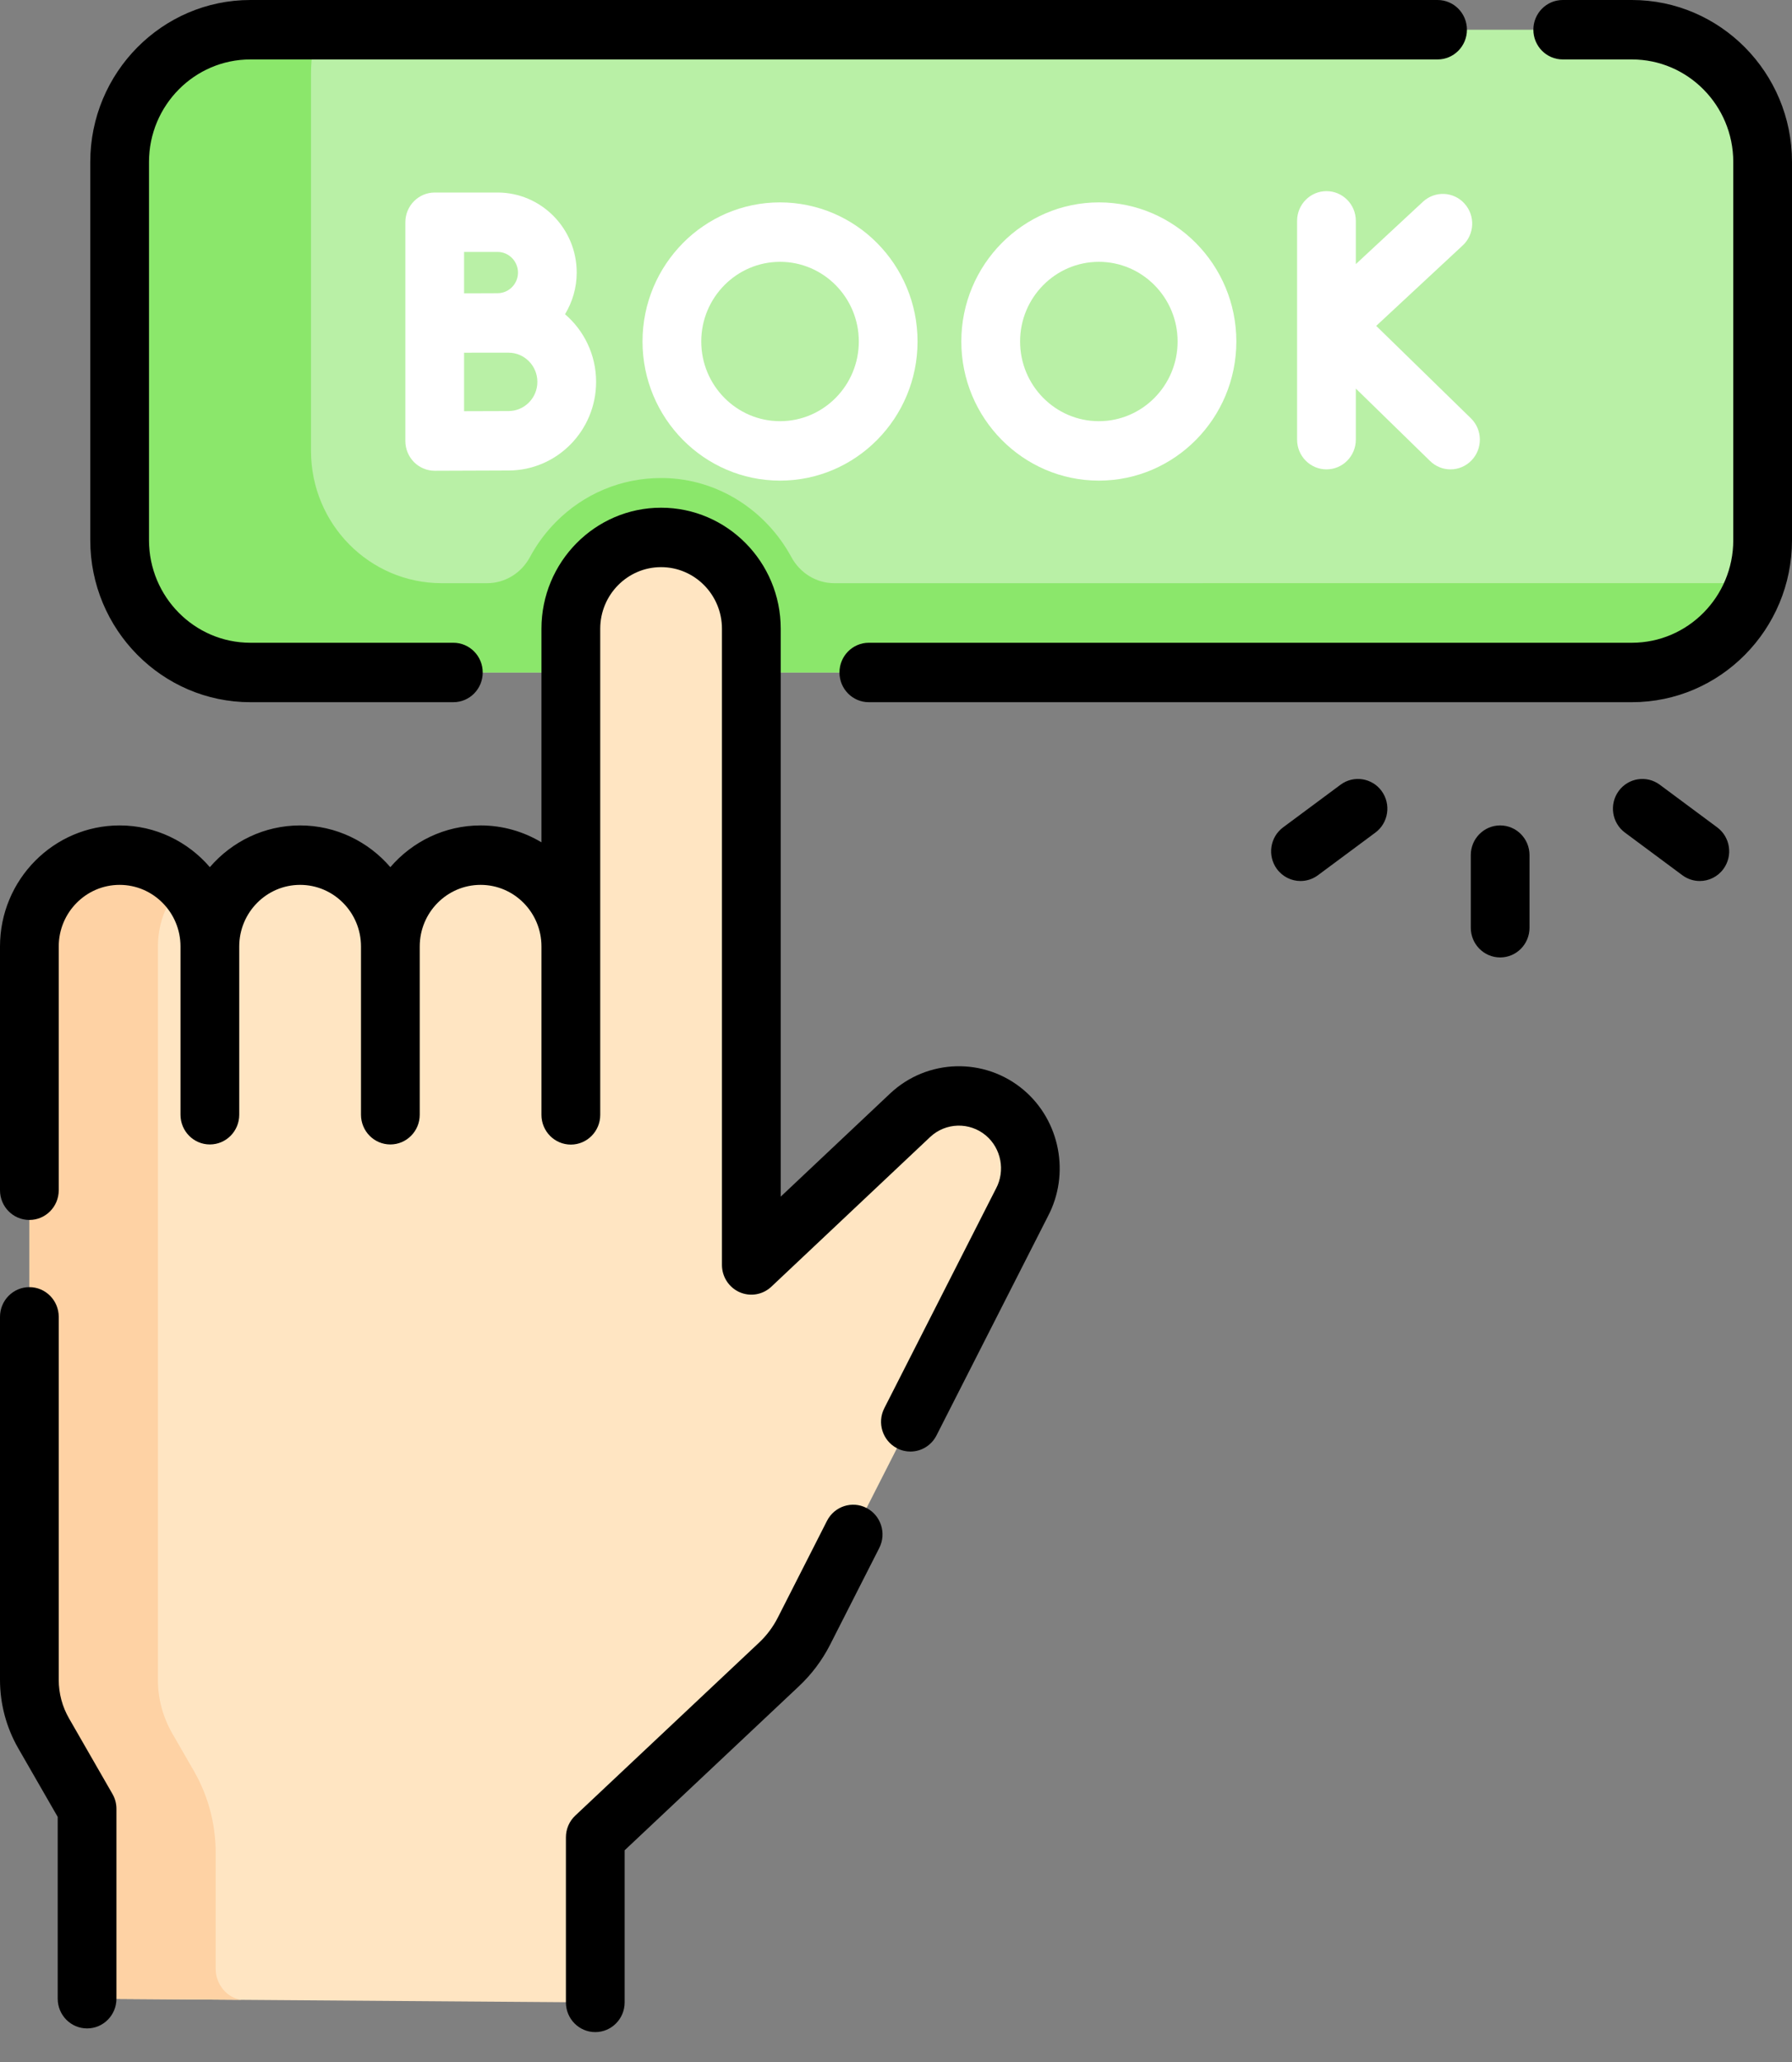 <svg viewBox="0 0 40 46" fill="none" xmlns="http://www.w3.org/2000/svg">
    <rect x="0" y="0" width="40" height="46" fill="#808080" stroke="none"/>
    <path
        d="M36.426 15.002C38.038 15.002 39.344 13.681 39.344 12.051V3.613C39.344 1.984 38.038 0.663 36.426 0.663H5.588C3.977 0.663 2.67 1.984 2.67 3.613V12.051C2.67 13.681 3.977 15.002 5.588 15.002L36.426 15.002Z"
        fill="#B9F0A6" />
    <path
        d="M18.621 13.01C18.221 13.01 17.858 12.784 17.665 12.429C17.104 11.393 16.032 10.681 14.803 10.664L14.757 10.664C13.868 10.664 13.033 11.013 12.405 11.648C12.174 11.882 11.982 12.143 11.83 12.426C11.639 12.783 11.274 13.01 10.873 13.01H9.86C8.248 13.01 6.942 11.689 6.942 10.059V1.622C6.942 1.286 6.998 0.964 7.1 0.663H5.588C3.977 0.663 2.67 1.984 2.67 3.613V12.051C2.67 13.681 3.977 15.002 5.588 15.002H11.431H18.082H36.426C37.706 15.002 38.793 14.168 39.187 13.009L18.621 13.01Z"
        fill="#8BE76B" />
    <path
        d="M12.742 21.113V14.026C12.742 13.463 12.967 12.954 13.332 12.585C13.703 12.211 14.217 11.981 14.785 11.989C15.894 12.005 16.771 12.95 16.771 14.071V27.688C16.771 27.89 17.009 27.994 17.154 27.857L20.314 24.881C20.62 24.593 21.012 24.447 21.403 24.447C21.767 24.447 22.131 24.572 22.428 24.824C23.01 25.316 23.169 26.153 22.81 26.828L17.945 36.388C17.805 36.665 17.616 36.916 17.39 37.129L13.287 40.987V43.998C13.287 44.369 12.989 44.669 12.622 44.666L2.6 44.593C2.237 44.59 1.944 44.291 1.944 43.924V40.353L0.974 38.668C0.765 38.305 0.655 37.894 0.655 37.475V24.867V21.113C0.655 20.551 0.881 20.042 1.245 19.674C1.61 19.305 2.113 19.077 2.67 19.077C3.783 19.077 4.685 19.989 4.685 21.113C4.685 20.551 4.91 20.042 5.275 19.674C5.639 19.305 6.143 19.077 6.699 19.077C7.811 19.077 8.713 19.989 8.713 21.113C8.713 20.551 8.939 20.042 9.303 19.674C9.668 19.305 10.171 19.077 10.727 19.077C11.84 19.077 12.742 19.989 12.742 21.113Z"
        fill="#FFE5C2" />
    <path
        d="M5.386 44.613C5.063 44.569 4.814 44.263 4.814 43.925V41.327C4.814 40.689 4.647 40.063 4.33 39.511L3.844 38.668C3.636 38.306 3.525 37.894 3.525 37.475V24.868V21.113C3.525 20.557 3.747 20.053 4.106 19.685C3.74 19.31 3.232 19.077 2.67 19.077C2.113 19.077 1.61 19.305 1.245 19.674C0.881 20.043 0.655 20.552 0.655 21.113V24.868V37.475C0.655 37.894 0.765 38.306 0.974 38.668L1.944 40.353V43.925C1.944 44.292 2.237 44.59 2.6 44.593L5.386 44.613Z"
        fill="#FED2A4" />
    <path
        d="M22.85 24.316C21.98 23.58 20.697 23.614 19.867 24.396L17.427 26.695V14.026C17.427 12.537 16.229 11.326 14.756 11.326C13.284 11.326 12.086 12.537 12.086 14.026V18.791C11.688 18.552 11.224 18.414 10.728 18.414C9.924 18.414 9.203 18.776 8.713 19.345C8.223 18.776 7.502 18.414 6.699 18.414C5.895 18.414 5.174 18.776 4.684 19.345C4.195 18.776 3.473 18.414 2.67 18.414C1.198 18.414 0 19.625 0 21.114V26.552C0 26.919 0.293 27.215 0.656 27.215C1.018 27.215 1.311 26.919 1.311 26.552V21.114C1.311 20.356 1.921 19.74 2.67 19.74C3.419 19.74 4.029 20.356 4.029 21.114L4.029 24.868C4.029 25.234 4.322 25.531 4.684 25.531C5.047 25.531 5.34 25.234 5.34 24.868V21.114C5.34 20.356 5.95 19.74 6.699 19.74C7.448 19.74 8.058 20.356 8.058 21.114V24.868C8.058 25.234 8.351 25.531 8.713 25.531C9.075 25.531 9.369 25.234 9.369 24.868V21.114C9.369 20.356 9.978 19.74 10.728 19.74C11.477 19.74 12.086 20.356 12.086 21.114V24.871C12.086 25.237 12.38 25.534 12.742 25.534C13.104 25.534 13.398 25.237 13.398 24.871V14.026C13.398 13.268 14.007 12.652 14.756 12.652C15.506 12.652 16.115 13.268 16.115 14.026V28.219C16.115 28.483 16.27 28.721 16.509 28.827C16.749 28.932 17.027 28.884 17.218 28.704L20.761 25.366C21.108 25.039 21.644 25.025 22.008 25.332C22.349 25.621 22.443 26.118 22.233 26.514C22.231 26.517 22.229 26.521 22.227 26.525L19.739 31.415C19.573 31.741 19.7 32.14 20.022 32.308C20.118 32.358 20.22 32.382 20.321 32.382C20.559 32.382 20.788 32.25 20.904 32.022L23.39 27.136C23.89 26.19 23.663 25.005 22.85 24.316Z"
        fill="black" />
    <path
        d="M19.343 33.641C19.021 33.474 18.626 33.602 18.46 33.927L17.363 36.084C17.256 36.294 17.115 36.483 16.944 36.644L12.841 40.503C12.707 40.628 12.632 40.804 12.632 40.988V44.67C12.632 45.037 12.925 45.333 13.287 45.333C13.649 45.333 13.943 45.037 13.943 44.67V41.277L17.837 37.614C18.119 37.348 18.352 37.038 18.529 36.691L19.626 34.534C19.792 34.208 19.665 33.809 19.343 33.641Z"
        fill="black" />
    <path
        d="M1.541 38.335C1.39 38.074 1.311 37.776 1.311 37.475V29.377C1.311 29.011 1.018 28.714 0.656 28.714C0.293 28.714 6.10352e-05 29.011 6.10352e-05 29.377V37.475C6.10352e-05 38.011 0.141 38.538 0.407 39.001L1.288 40.532V44.588C1.288 44.954 1.582 45.251 1.944 45.251C2.306 45.251 2.599 44.954 2.599 44.588V40.353C2.599 40.236 2.569 40.121 2.51 40.02L1.541 38.335Z"
        fill="black" />
    <path
        d="M5.589 15.665H10.12C10.482 15.665 10.775 15.368 10.775 15.002C10.775 14.636 10.482 14.339 10.12 14.339H5.589C4.341 14.339 3.326 13.313 3.326 12.051V3.613C3.326 2.352 4.341 1.326 5.589 1.326H32.089C32.451 1.326 32.744 1.029 32.744 0.663C32.744 0.297 32.451 0 32.089 0H5.589C3.618 0 2.015 1.621 2.015 3.613V12.051C2.015 14.043 3.618 15.665 5.589 15.665Z"
        fill="black" />
    <path
        d="M36.426 0H34.883C34.52 0 34.227 0.297 34.227 0.663C34.227 1.029 34.52 1.326 34.883 1.326H36.426C37.674 1.326 38.689 2.352 38.689 3.613V12.051C38.689 13.313 37.674 14.339 36.426 14.339H19.393C19.031 14.339 18.738 14.636 18.738 15.002C18.738 15.368 19.031 15.665 19.393 15.665H36.426C38.397 15.665 40 14.044 40 12.051V3.613C40 1.621 38.397 0 36.426 0Z"
        fill="black" />
    <path
        d="M32.688 4.54C32.444 4.27 32.029 4.253 31.762 4.501L30.264 5.892V4.927C30.264 4.561 29.971 4.264 29.609 4.264C29.247 4.264 28.953 4.561 28.953 4.927V9.808C28.953 10.174 29.247 10.471 29.609 10.471C29.971 10.471 30.264 10.174 30.264 9.808V8.668L31.922 10.285C32.049 10.409 32.213 10.471 32.377 10.471C32.549 10.471 32.72 10.403 32.849 10.268C33.1 10.005 33.093 9.585 32.832 9.331L30.719 7.27L32.649 5.476C32.916 5.229 32.934 4.809 32.688 4.54Z"
        fill="white" />
    <path
        d="M11.106 4.295H9.704C9.342 4.295 9.048 4.592 9.048 4.958V7.205V7.209V9.839C9.048 10.015 9.118 10.184 9.241 10.309C9.364 10.432 9.531 10.502 9.704 10.502H9.707C9.707 10.502 10.996 10.496 11.351 10.496C12.429 10.496 13.306 9.609 13.306 8.519C13.306 7.915 13.036 7.373 12.612 7.01C12.776 6.739 12.873 6.421 12.873 6.081C12.873 5.096 12.08 4.295 11.106 4.295ZM11.106 5.62C11.357 5.62 11.562 5.827 11.562 6.081C11.562 6.335 11.357 6.541 11.106 6.541C11 6.541 10.799 6.542 10.58 6.543H10.359V5.62H11.106ZM11.351 9.17C11.168 9.17 10.735 9.172 10.359 9.173V7.869C10.435 7.869 10.511 7.868 10.586 7.868H11.351C11.706 7.868 11.995 8.16 11.995 8.519C11.995 8.878 11.706 9.17 11.351 9.17Z"
        fill="white" />
    <path
        d="M14.342 7.618C14.342 9.329 15.719 10.722 17.412 10.722C19.104 10.722 20.481 9.329 20.481 7.618C20.481 5.907 19.104 4.515 17.412 4.515C15.719 4.515 14.342 5.907 14.342 7.618ZM19.17 7.618C19.17 8.599 18.381 9.396 17.412 9.396C16.442 9.396 15.653 8.599 15.653 7.618C15.653 6.638 16.442 5.841 17.412 5.841C18.381 5.841 19.17 6.638 19.17 7.618Z"
        fill="white" />
    <path
        d="M21.458 7.618C21.458 9.329 22.835 10.722 24.528 10.722C26.22 10.722 27.597 9.329 27.597 7.618C27.597 5.907 26.22 4.515 24.528 4.515C22.835 4.515 21.458 5.907 21.458 7.618ZM26.286 7.618C26.286 8.599 25.497 9.396 24.528 9.396C23.558 9.396 22.77 8.599 22.77 7.618C22.77 6.638 23.558 5.841 24.528 5.841C25.497 5.841 26.286 6.638 26.286 7.618Z"
        fill="white" />
    <path
        d="M38.33 18.457L37.047 17.505C36.755 17.289 36.344 17.353 36.13 17.648C35.916 17.943 35.979 18.358 36.271 18.574L37.554 19.526C37.671 19.612 37.807 19.654 37.942 19.654C38.143 19.654 38.342 19.56 38.471 19.383C38.685 19.088 38.622 18.673 38.33 18.457Z"
        fill="black" />
    <path
        d="M29.924 17.505L28.641 18.457C28.349 18.673 28.286 19.088 28.5 19.383C28.629 19.56 28.828 19.654 29.029 19.654C29.164 19.654 29.3 19.612 29.417 19.526L30.7 18.574C30.992 18.358 31.055 17.943 30.841 17.648C30.627 17.353 30.216 17.289 29.924 17.505Z"
        fill="black" />
    <path
        d="M33.486 18.414C33.123 18.414 32.83 18.711 32.83 19.077V20.696C32.83 21.062 33.123 21.359 33.486 21.359C33.848 21.359 34.141 21.062 34.141 20.696V19.077C34.141 18.711 33.848 18.414 33.486 18.414Z"
        fill="black" />
</svg>